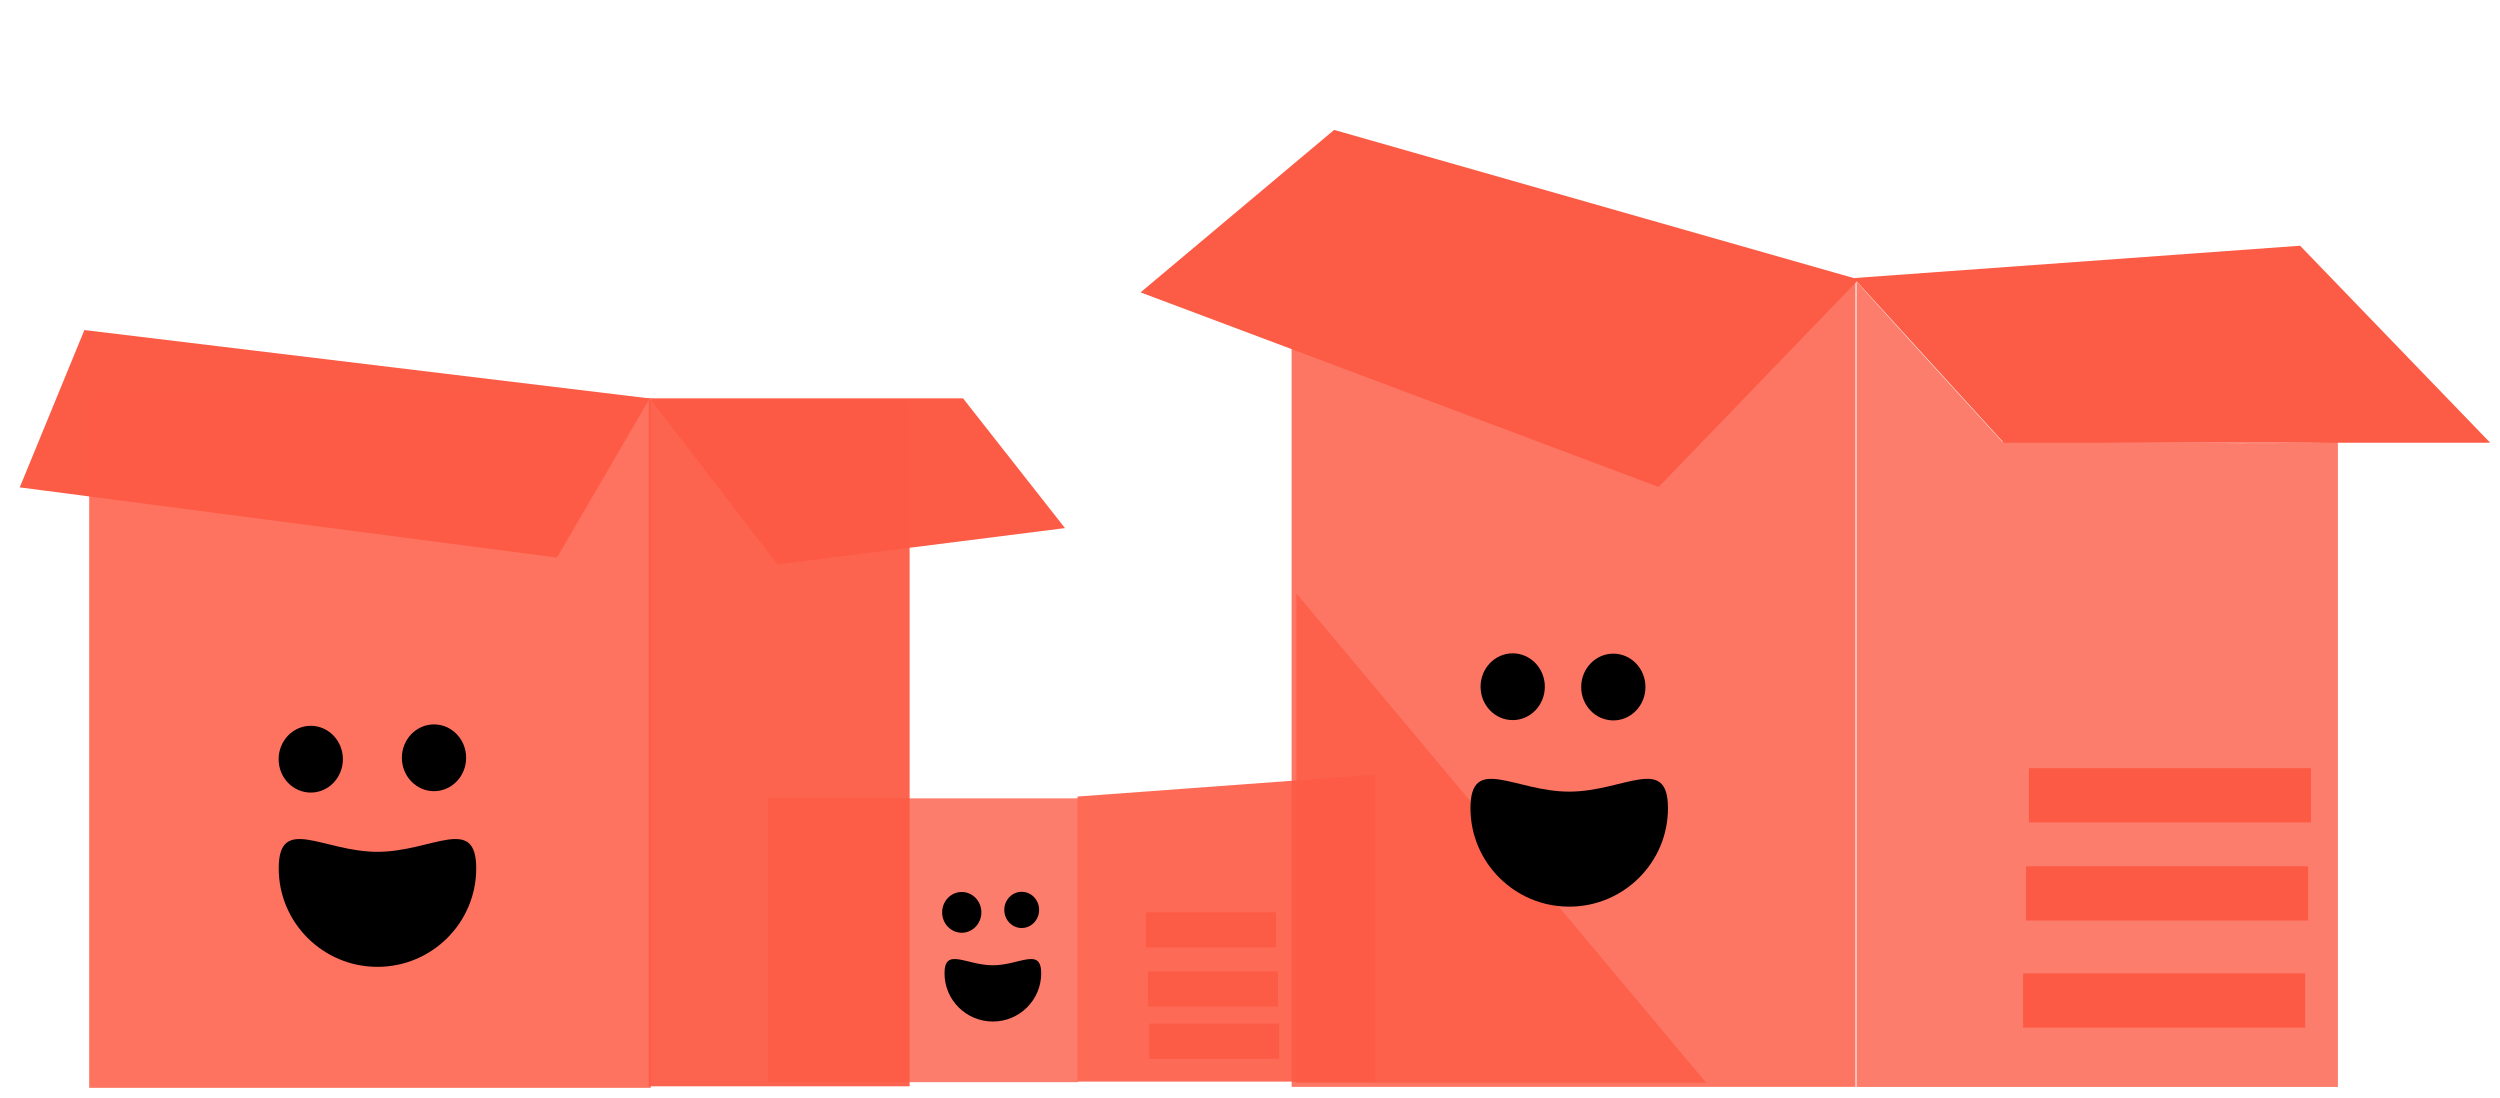 <?xml version="1.0" encoding="UTF-8" standalone="no"?>
<!DOCTYPE svg PUBLIC "-//W3C//DTD SVG 1.1//EN" "http://www.w3.org/Graphics/SVG/1.1/DTD/svg11.dtd">
<svg width="100%" height="100%" viewBox="0 0 856 376" version="1.1" xmlns="http://www.w3.org/2000/svg" xmlns:xlink="http://www.w3.org/1999/xlink" xml:space="preserve" xmlns:serif="http://www.serif.com/" style="fill-rule:evenodd;clip-rule:evenodd;stroke-linejoin:round;stroke-miterlimit:1.414;">
    <g id="Artboard1" transform="matrix(0.955,0,0,0.889,-118.862,-298.18)">
        <rect x="124.523" y="335.553" width="896.04" height="422.789" style="fill:none;"/>
        <g transform="matrix(1.037,0,0,1.125,285.906,-55.559)">
            <rect x="545.799" y="610.509" width="97.519" height="18.583" style="fill:rgb(252,91,69);"/>
        </g>
        <g transform="matrix(1.037,0,0,1.125,284.888,-17.772)">
            <rect x="545.799" y="610.509" width="97.519" height="18.583" style="fill:rgb(252,91,69);"/>
        </g>
        <g transform="matrix(1.037,0,0,1.125,283.826,23.49)">
            <rect x="545.799" y="610.509" width="97.519" height="18.583" style="fill:rgb(252,91,69);"/>
        </g>
        <g transform="matrix(0.86,0,0,1.218,-102.384,-84.12)">
            <path d="M1037.33,433.364L954.148,497.296L802.252,452.875L802.252,688.119L1037.33,688.119L1037.33,433.364Z" style="fill:rgb(252,91,69);fill-opacity:0.835;"/>
        </g>
        <g transform="matrix(0.58,-0.937,0.872,0.623,-294.091,960.397)">
            <path d="M899.616,430.164L816.623,405.781L859.37,590.364L956.418,608.068L899.616,430.164Z" style="fill:rgb(252,91,69);"/>
        </g>
        <g transform="matrix(0.58,-0.937,0.872,0.623,-700.091,999.749)">
            <path d="M849.455,415.283L792.365,426.676L874.179,593.142L937.116,589.408L849.455,415.283Z" style="fill:rgb(252,91,69);"/>
        </g>
        <g transform="matrix(1.048,0,0,1.419,-49.487,-234.141)">
            <path d="M965.82,521.217C941.6,522.198 902.29,521.217 850.942,521.217C850.893,521.217 801.603,478.397 801.127,477.736L801.127,696.404L965.82,696.404L965.82,521.217Z" style="fill:rgb(252,91,69);fill-opacity:0.788;"/>
        </g>
        <g transform="matrix(1.048,0,0,1.125,-94.692,3.818)">
            <path d="M996.004,378.874L843.274,389.949L894.63,446.323L1061.04,446.323L996.004,378.874Z" style="fill:rgb(252,91,69);"/>
        </g>
        <g transform="matrix(1.048,0,0,1.125,-529.572,51.435)">
            <path d="M953.534,388.784L846.33,388.784L890.044,445.68L988.421,433.222L953.534,388.784Z" style="fill:rgb(252,91,69);"/>
        </g>
        <g transform="matrix(1.027,0,0,1.118,-37.222,-92.102)">
            <path d="M610.013,586.825L753.062,755.372L610.013,755.372L610.013,586.825Z" style="fill:rgb(252,91,69);fill-opacity:0.765;"/>
        </g>
        <g transform="matrix(1.05,0,0,1.125,358.483,-84.969)">
            <ellipse cx="328.011" cy="608.881" rx="10.973" ry="11.43"/>
        </g>
        <g transform="matrix(1.048,0,0,1.417,302.959,-297.764)">
            <path d="M366.53,662.012C385.176,662.012 400.315,651.745 400.315,666.515C400.315,681.285 385.176,693.276 366.53,693.276C347.883,693.276 332.744,681.285 332.744,666.515C332.744,651.745 347.883,662.012 366.53,662.012Z"/>
        </g>
        <g transform="matrix(1.05,0,0,1.125,322.405,-85.091)">
            <ellipse cx="328.011" cy="608.881" rx="10.973" ry="11.43"/>
        </g>
        <g transform="matrix(0.618,0,0,0.673,217.473,251.06)">
            <rect x="295.188" y="582.225" width="179.678" height="162.424" style="fill:rgb(252,91,69);fill-opacity:0.788;"/>
        </g>
        <g transform="matrix(0.63,0,0,0.676,324.827,248.615)">
            <path d="M464.656,569.731L295.188,582.225L295.188,744.649L464.656,744.649L464.656,569.731Z" style="fill:rgb(252,91,69);fill-opacity:0.906;"/>
        </g>
        <g transform="matrix(0.641,0,0,0.687,259.029,268.509)">
            <ellipse cx="328.011" cy="608.881" rx="10.973" ry="11.43"/>
        </g>
        <g transform="matrix(0.513,0,0,0.693,292.407,248.415)">
            <path d="M366.53,662.012C385.176,662.012 400.315,651.745 400.315,666.515C400.315,681.285 385.176,693.276 366.53,693.276C347.883,693.276 332.744,681.285 332.744,666.515C332.744,651.745 347.883,662.012 366.53,662.012Z"/>
        </g>
        <g transform="matrix(0.569,0,0,0.61,304.137,314.445)">
            <ellipse cx="328.011" cy="608.881" rx="10.973" ry="11.43"/>
        </g>
        <g transform="matrix(1.048,0,0,1.125,-48.061,-94.425)">
            <rect x="556.719" y="694.42" width="44.404" height="12.03" style="fill:rgb(252,91,69);"/>
        </g>
        <g transform="matrix(1.048,0,0,1.125,-47.322,-71.652)">
            <rect x="556.719" y="694.42" width="44.404" height="12.03" style="fill:rgb(252,91,69);"/>
        </g>
        <g transform="matrix(1.048,0,0,1.125,-46.913,-51.541)">
            <rect x="556.719" y="694.42" width="44.404" height="12.03" style="fill:rgb(252,91,69);"/>
        </g>
        <g transform="matrix(1.02,0,0,1.125,-77.559,-92.82)">
            <rect x="229.42" y="516.95" width="197.404" height="236.127" style="fill:rgb(252,91,69);fill-opacity:0.855;"/>
        </g>
        <g transform="matrix(1.048,0,0,1.417,-124.323,-274.582)">
            <path d="M366.53,662.012C385.176,662.012 400.315,651.745 400.315,666.515C400.315,681.285 385.176,693.276 366.53,693.276C347.883,693.276 332.744,681.285 332.744,666.515C332.744,651.745 347.883,662.012 366.53,662.012Z"/>
        </g>
        <g transform="matrix(1.048,0,0,1.125,-49.546,-94.411)">
            <rect x="387.963" y="519.013" width="89.276" height="234.955" style="fill:rgb(252,91,69);fill-opacity:0.941;"/>
        </g>
        <g transform="matrix(1.05,0,0,1.125,-108.531,-57.176)">
            <ellipse cx="328.011" cy="608.881" rx="10.973" ry="11.43"/>
        </g>
        <g transform="matrix(1.05,0,0,1.125,-64.343,-57.718)">
            <ellipse cx="328.011" cy="608.881" rx="10.973" ry="11.43"/>
        </g>
    </g>
</svg>
